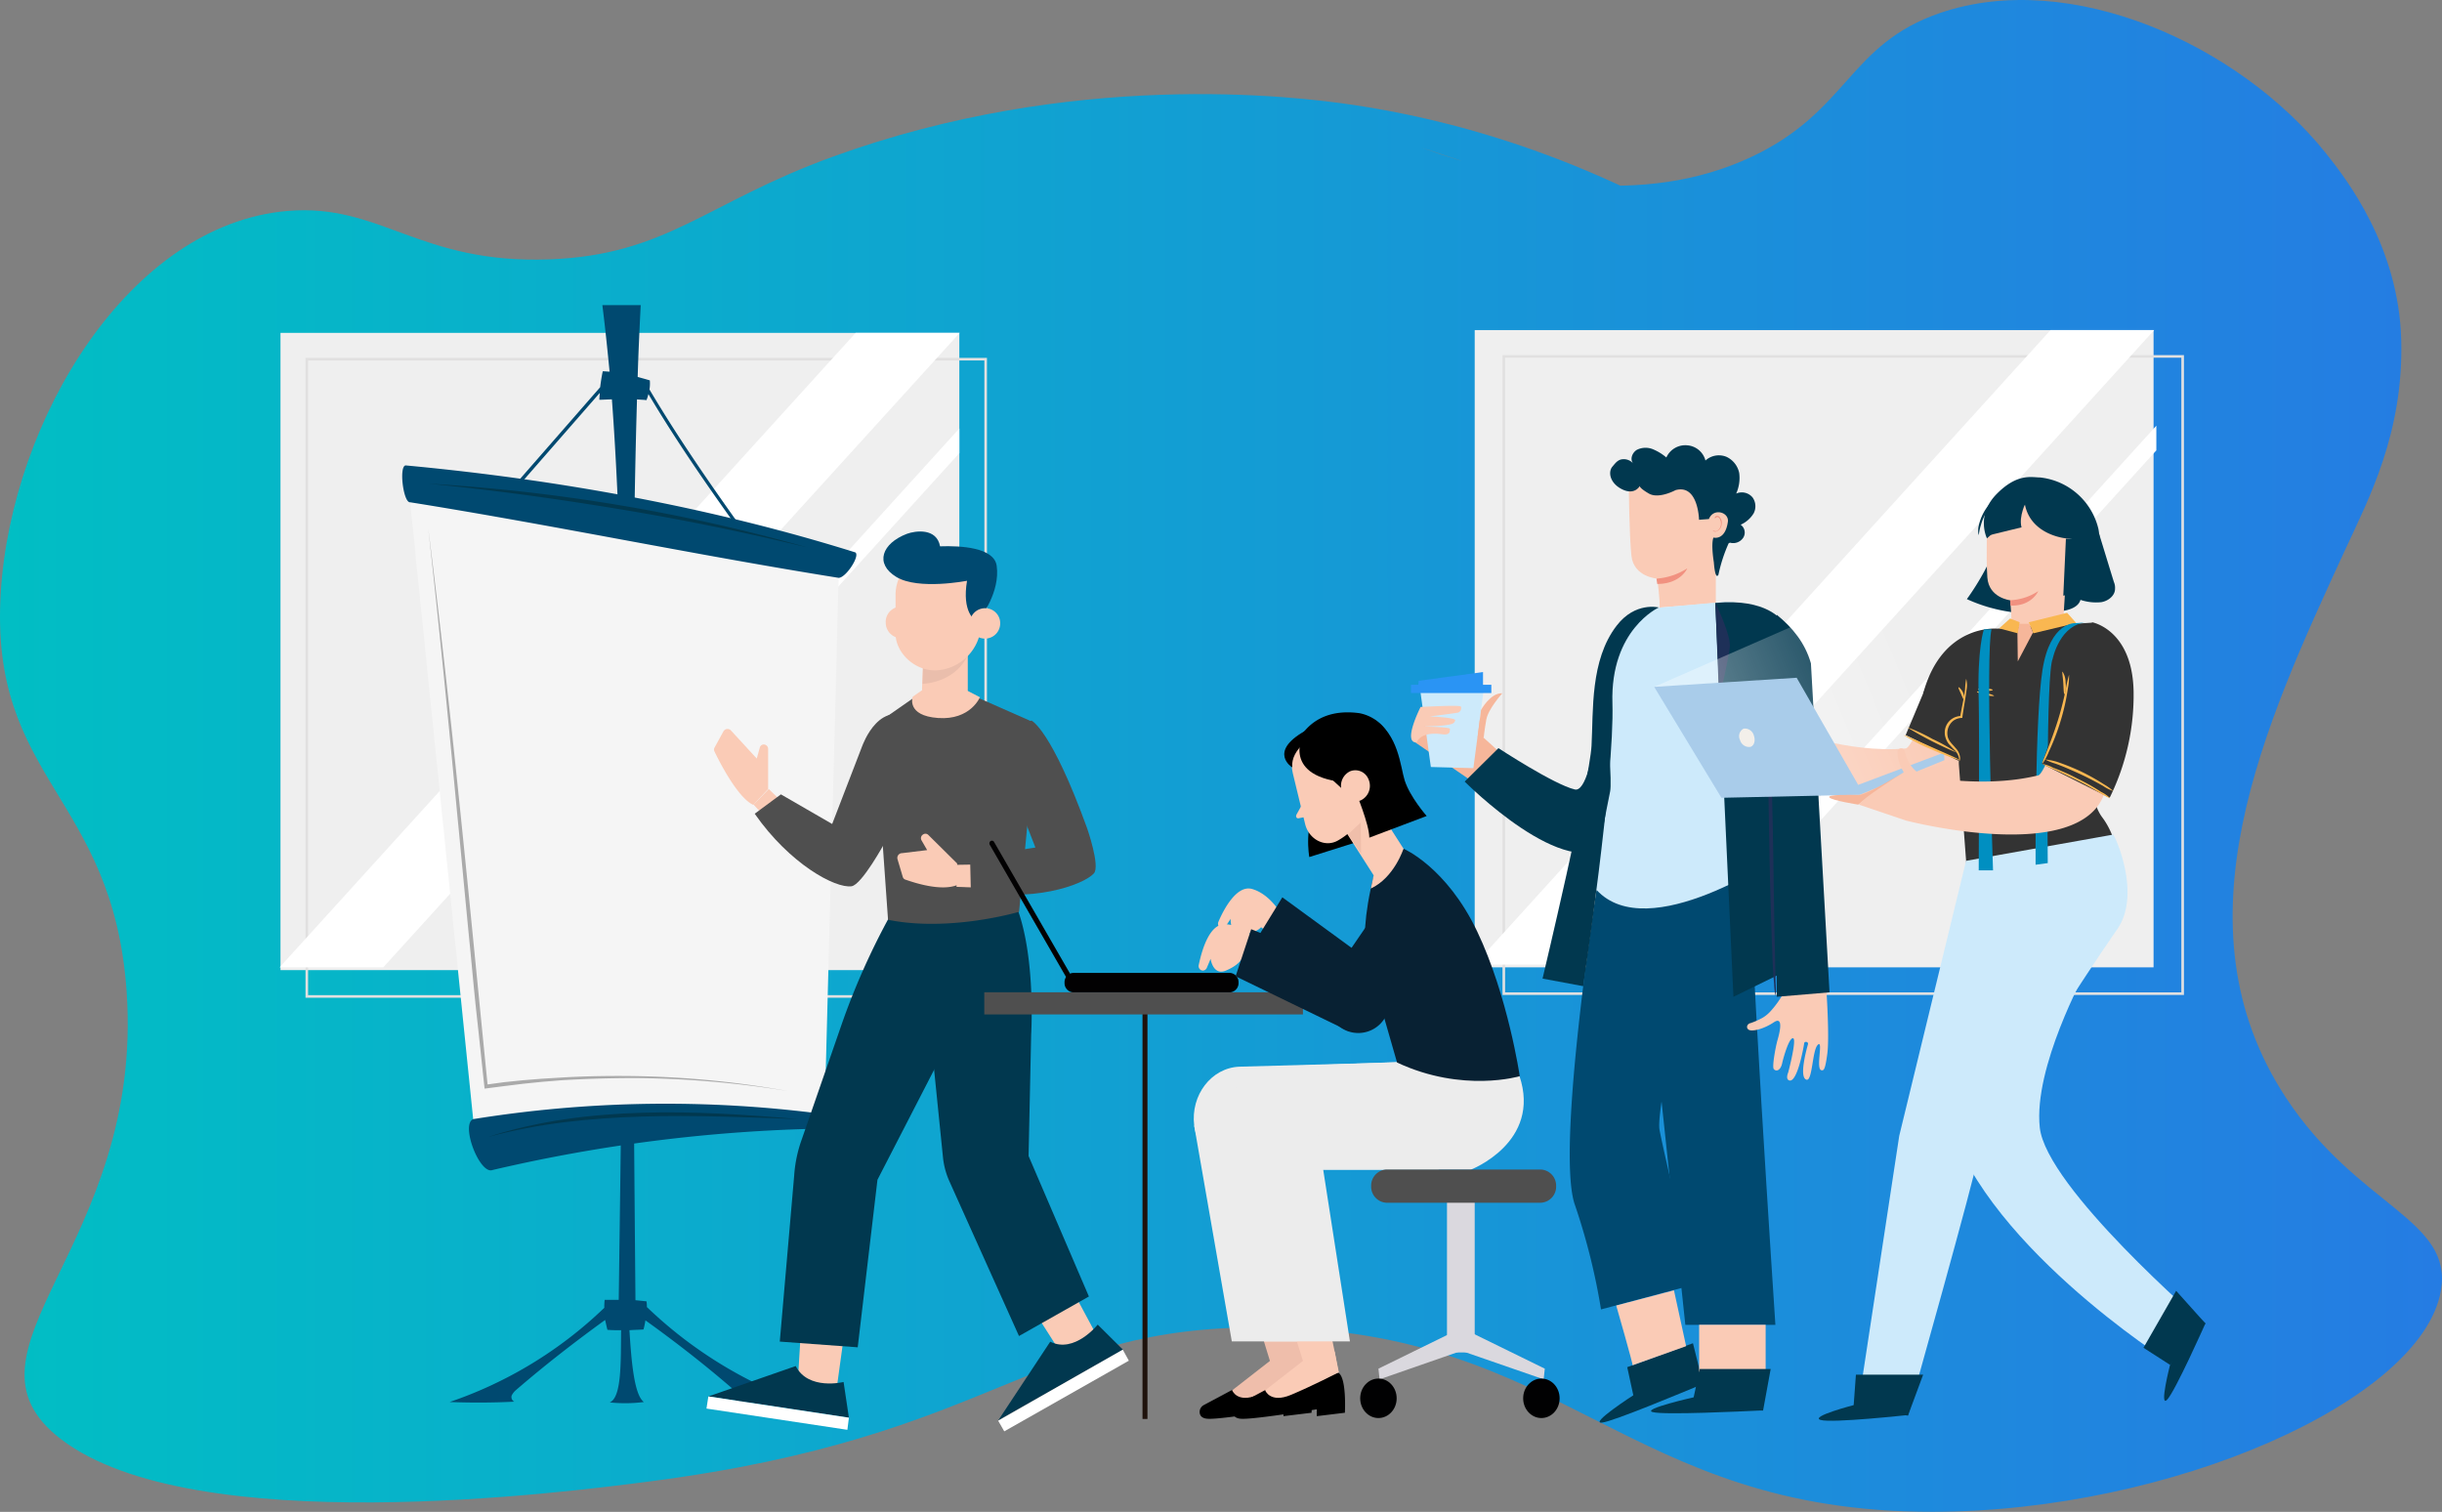 <svg xmlns="http://www.w3.org/2000/svg" xmlns:xlink="http://www.w3.org/1999/xlink" viewBox="0 0 940 582"><rect x="0" y="0" width="940" height="582" fill="#808080" stroke="none"/><defs><style>.cls-1{fill:url(#linear-gradient);}.cls-2{fill:#efefef;}.cls-10,.cls-13,.cls-15,.cls-16,.cls-25,.cls-3,.cls-36{fill:none;}.cls-3{stroke:#e1e0e0;}.cls-12,.cls-13,.cls-16,.cls-3,.cls-36{stroke-miterlimit:10;}.cls-4{fill:#fff;}.cls-5{fill:#004970;}.cls-6{fill:#f5f5f5;}.cls-7{fill:#aaa;}.cls-8{fill:#01384f;}.cls-9{fill:#facbb6;}.cls-10{stroke:#b66050;}.cls-10,.cls-15,.cls-25{stroke-linecap:round;stroke-linejoin:round;}.cls-10,.cls-12,.cls-13{stroke-width:0.7px;}.cls-11,.cls-12{fill:#4f4f4f;}.cls-12,.cls-13{stroke:#2a94f4;}.cls-14{fill:#eabeac;}.cls-15,.cls-25{stroke:#000;}.cls-15{stroke-width:0.46px;}.cls-16{stroke:#1f120c;stroke-width:1.91px;}.cls-17{fill:#020102;}.cls-18{fill:#ececec;}.cls-19{fill:#efbeab;}.cls-20{fill:#dad8de;}.cls-21{fill:#010102;}.cls-22{fill:#eca646;}.cls-23{fill:#082133;}.cls-24{fill:#efbeaa;}.cls-25{stroke-width:0.48px;}.cls-26{fill:#f6b69a;}.cls-27{fill:#cdeafb;}.cls-28{fill:#2a94f4;}.cls-29{fill:#f19180;}.cls-30{fill:#1e3058;}.cls-31{fill:#333;}.cls-32{opacity:0.34;isolation:isolate;fill:url(#linear-gradient-2);}.cls-33{fill:#a9ccea;}.cls-34{fill:#fcd286;}.cls-35{fill:#f9b751;}.cls-36{stroke:#ffebd4;stroke-width:0.1px;}.cls-37{fill:#f3efea;}.cls-38{fill:#008fc1;}</style><linearGradient id="linear-gradient" x1="30" y1="465" x2="970" y2="465" gradientUnits="userSpaceOnUse"><stop offset="0" stop-color="#01bec4"/><stop offset="1" stop-color="#257ce3"/></linearGradient><linearGradient id="linear-gradient-2" x1="1108.19" y1="181.47" x2="1039.36" y2="158.42" gradientTransform="matrix(-1, 0.07, 0.07, 1, 1768.15, 31.93)" gradientUnits="userSpaceOnUse"><stop offset="0" stop-color="#fff"/><stop offset="0.23" stop-color="#fff" stop-opacity="0.77"/><stop offset="1" stop-color="#fff" stop-opacity="0"/></linearGradient></defs><title>group-presentation-4</title><g id="Layer_2" data-name="Layer 2"><path class="cls-1" d="M577,230.77c36.61,13.23,85.22,23.52,127.51,3.47,37.16-17.62,37.06-43.3,72.49-55.32,49.83-16.92,114.64,11.94,148.38,54.15,8,10,27.93,35.89,28.92,71.63,1,36-12.62,61.53-21.55,80.89-31.38,68-66.58,144.29-22.87,210.9,27.53,42,64.59,46.85,59.68,74.48-7.51,42.2-103.58,84.93-195.68,85-118.4.13-141-70.28-257.29-71-90.44-.55-101.81,41.88-236.74,59.34-32.31,4.18-175.32,22.69-226.3-16.24-44.76-34.18,32-74,25.19-172.39C73.46,479.84,25.79,474.39,30.3,402,34.46,335.16,80,260.3,140.73,255.2c35.86-3,50.52,20.5,100.75,18.64,45.15-1.68,60.12-21.67,108.68-39.37,92.33-33.65,177.55-23.61,201.3-20,32.63,4.92,88.71,17.85,150.54,57.63" transform="translate(-30 -174)"/></g><g id="Layer_1" data-name="Layer 1"><rect class="cls-2" x="107.97" y="128.14" width="261.31" height="245.31"/><rect class="cls-3" x="118.1" y="138.27" width="261.31" height="245.31"/><polygon class="cls-4" points="147.53 372.38 107.63 372.38 329.37 128.14 369.42 128.14 147.53 372.38"/><polygon class="cls-4" points="369.28 164.94 369.28 174.44 188.69 373.45 180.07 373.45 369.28 164.94"/><rect class="cls-2" x="567.66" y="127.07" width="261.31" height="245.31"/><rect class="cls-3" x="578.86" y="137.2" width="261.31" height="245.31"/><polygon class="cls-4" points="607.6 371.31 567.72 371.31 789.32 127.07 829.2 127.07 607.6 371.31"/><polygon class="cls-4" points="830.04 163.87 830.04 173.38 649.46 372.38 640.83 372.38 830.04 163.87"/><path class="cls-5" d="M279,677.15a10.14,10.14,0,0,0-.15-2.2l-4.24-.43c-1.17-132.07-2-260.19.59-346.78,1.17.15,2.48.15,3.65.29a14.47,14.47,0,0,0,.74-2.34c10.67,18,22.67,35.25,34.07,51.19l1-.73c-11.56-16.23-23.84-33.93-34.66-52.21a14.23,14.23,0,0,0,.14-3.51c-1.46-.44-3.07-.88-4.68-1.32.29-9.8.73-19,1.17-27.64H261.87c1,7.9,1.9,16.53,2.78,25.59-.88,0-1.76-.14-2.63-.14-.44,2.05-.74,4.09-1,6.14h0l-32.32,37,1,.88,31.16-35.68c0,.87-.15,1.75-.15,2.63,1.61,0,3.22-.15,4.83-.15,6.43,85.85,4.38,214.56,2.63,346.63h-5.41a22.55,22.55,0,0,0-.15,3.07,160.15,160.15,0,0,1-59.53,36.27c8.19.3,16.68.3,24.87-.14a2,2,0,0,1-1-2.34,6.59,6.59,0,0,1,1.76-2.2c11-9.5,22.52-18.43,34.22-26.91.3,1.32.59,2.63.88,3.8,1.76.15,3.51.15,5.27.15-.15,12,.29,25.89-4.39,27.79a56.79,56.79,0,0,0,13.16-.15c-3.8-2.78-4.83-16.09-5.56-27.64,1.76-.15,3.51-.15,5.41-.29a30.42,30.42,0,0,0,.74-3.51c11.84,8.48,23.25,17.4,34.22,26.91a5.1,5.1,0,0,1,1.76,2.19,2,2,0,0,1-1,2.34c8.19.44,16.67.44,24.87.15A166.46,166.46,0,0,1,279,677.15Z" transform="translate(-30 -174)"/><path class="cls-6" d="M187.88,367.29,212.16,605l135.25-1.9,5.41-206.75A1184.9,1184.9,0,0,0,187.88,367.29Z" transform="translate(-30 -174)"/><path class="cls-5" d="M359.25,386.65c1.9,1.31-3.65,9.79-6.43,9.79-55-8.77-110-20.32-164.94-29.09-2.63.29-4.38-13.89-1.75-14.19C245.79,358.72,304.57,369.54,359.25,386.65ZM219.61,624.4a607,607,0,0,1,126.63-15.94c1.9,0,2.78-5.11,1.17-5.55a465.85,465.85,0,0,0-135.25,1.9C207.19,606.85,214.64,626.3,219.61,624.4Z" transform="translate(-30 -174)"/><path class="cls-7" d="M333.23,594a380.18,380.18,0,0,0-58.64-5c-9.65,0-19.3.29-28.8.87l-7.17.59-7.16.73-7.17.88-7.75,1c-1-9.07-1.9-18.13-2.92-27.2s-1.76-17.69-2.63-26.61c-1.76-17.69-3.37-35.38-5.12-53.22-3.36-35.53-6.87-71.5-11-108.5,4.68,37,8.63,73,12.29,108.5s7,70.33,10.52,105.42l6.44-.88,7.16-.73,7.17-.58,7.16-.44c9.65-.59,19.3-.73,28.95-.59A362.75,362.75,0,0,1,333.23,594Z" transform="translate(-30 -174)"/><path class="cls-8" d="M340.83,384.75c-24.71-6-48.54-10.82-72.52-14.77s-48-7.31-73.41-9.8a693,693,0,0,1,73.84,8.34A678.24,678.24,0,0,1,340.83,384.75Z" transform="translate(-30 -174)"/><path class="cls-8" d="M337.47,604.81c-20.77-.73-40.51-1.61-60.25-1s-39.47,2.49-59.51,7.9c19.89-6.43,39.92-8.77,59.66-9.36S317,603.05,337.47,604.81Z" transform="translate(-30 -174)"/><polygon class="cls-9" points="307.03 532.87 309.51 492.37 327.06 498.21 321.36 539.6 306.3 534.33 307.03 532.87"/><path class="cls-8" d="M354.72,706s-13.6,3.36-18.42-6.14l-33.63,11.7,54.1,8.19Z" transform="translate(-30 -174)"/><polygon class="cls-4" points="271.94 542.23 326.18 550.41 326.77 545.74 272.67 537.55 271.94 542.23"/><path class="cls-8" d="M377.53,516.78l-.88,2.63a274.13,274.13,0,0,0-22.95,49.72l-15.06,43.43a51.14,51.14,0,0,0-2.93,13.89l-5.55,64,30,2.2,7.6-64.49,35.39-68.72-1.9-40.21Z" transform="translate(-30 -174)"/><polygon class="cls-9" points="408.94 521.76 387.3 487.83 404.7 481.55 424.3 518.1 409.24 523.36 408.94 521.76"/><path class="cls-8" d="M452.54,683.91s-8.92,11.26-18.28,6.58l-20,30.27,48-27.2Z" transform="translate(-30 -174)"/><polygon class="cls-4" points="386.57 551 434.53 523.8 432.19 519.56 384.23 546.91 386.57 551"/><path class="cls-8" d="M386.45,555,393,619.72a29.88,29.88,0,0,0,2.34,8.77l26.9,59.81,26.91-15.21L425.93,619l1-46.79s2.64-42.7-11.11-58.93L390,517.51Z" transform="translate(-30 -174)"/><polygon class="cls-9" points="295.92 303.74 308.64 316.02 303.52 324.36 290.07 309.74 295.92 303.74"/><path class="cls-9" d="M325.68,477.74v-15.5a1.71,1.71,0,0,0-1.31-1.61h0a1.58,1.58,0,0,0-1.9,1.15v0L321.3,466l-9.95-10.82a1.8,1.8,0,0,0-2.54-.07,1.58,1.58,0,0,0-.38.51l-3.36,6.14a1.55,1.55,0,0,0,0,1.61c1.75,3.66,8.92,17.84,14.91,20.47Z" transform="translate(-30 -174)"/><path class="cls-10" d="M314.07,474.23" transform="translate(-30 -174)"/><path class="cls-10" d="M318.31,466" transform="translate(-30 -174)"/><path class="cls-11" d="M383.23,452.15s3.37,7.61-12.72,46.36c0,0-8.77,16.08-12.72,16.66-6.29.88-23.83-8.62-37.28-27.92l10.08-7.46,19.74,11.4,11.56-30C362,461.07,368.76,441.19,383.23,452.15Z" transform="translate(-30 -174)"/><path class="cls-12" d="M354.72,500" transform="translate(-30 -174)"/><path class="cls-12" d="M350.48,491.05" transform="translate(-30 -174)"/><path class="cls-11" d="M399.61,439.58l26.47,11.69a4.84,4.84,0,0,1,2.77,4.83L422.27,525s-26.61,7.9-50.44,3.07l-5-70.92a6.23,6.23,0,0,1,2-5.55l17-11.85Z" transform="translate(-30 -174)"/><path class="cls-13" d="M370.37,498.51" transform="translate(-30 -174)"/><path class="cls-13" d="M371.68,457.56" transform="translate(-30 -174)"/><polygon class="cls-9" points="368.06 332.92 385.76 332.63 388.1 342.13 368.21 341.4 368.06 332.92"/><path class="cls-9" d="M398.44,506.4l-11.11-11a1.57,1.57,0,0,0-2.05-.14h0a1.65,1.65,0,0,0-.58,2.19l2.19,3.8-9.65,1.17a1.82,1.82,0,0,0-1.83,1.8,1.64,1.64,0,0,0,.07.54l2,6.73a1.58,1.58,0,0,0,1.17,1.17c3.8,1.31,13.75,4.53,19.89,2Z" transform="translate(-30 -174)"/><path class="cls-11" d="M427.1,451.42s7.6,3.37,21.35,41.38c0,0,5.12,14.62,2.63,17.4-4.09,4.54-24.56,11.7-47.38,6.29l-.29-12.43,25.15-3.8L417.3,471.31C417.3,471.45,409.11,452.74,427.1,451.42Z" transform="translate(-30 -174)"/><path class="cls-12" d="M428.56,500.26" transform="translate(-30 -174)"/><path class="cls-12" d="M421.4,519.12" transform="translate(-30 -174)"/><path class="cls-9" d="M382.65,413.41a5.85,5.85,0,0,1-5.39,6.27h-.17a6,6,0,0,1-6.14-5.85,5.85,5.85,0,0,1,5.39-6.27h.17A6,6,0,0,1,382.65,413.41Z" transform="translate(-30 -174)"/><path class="cls-9" d="M385.37,427.73l-.44,11c-.15,5.12,2.78,7.9,7.6,7.9h0c4.1.14,10.09-2.78,10-7.17V421.16Z" transform="translate(-30 -174)"/><path class="cls-14" d="M385.13,437.24s14.33-.29,18.28-13.45c1.32-4.1-18,2.34-18,2.34Z" transform="translate(-30 -174)"/><path class="cls-9" d="M389.73,432.09h0c-8.22-.15-15-7.2-15-14.11V403.29A16,16,0,0,1,389.88,387h0c8.67-.44,17.49,6.47,17.93,15.43l-.15,11.47A18.25,18.25,0,0,1,389.73,432.09Z" transform="translate(-30 -174)"/><path class="cls-15" d="M389.23,420.42" transform="translate(-30 -174)"/><path class="cls-15" d="M382.21,419.84" transform="translate(-30 -174)"/><path class="cls-5" d="M379.14,379.48c3.22-1.17,11.4-2.34,12.72,4.83,8-.29,20.76.44,21.79,7.45,1.46,10.24-6.29,20-6.29,20l-2.05.87s-5.11-2.92-3.07-15.06c0,0-18.71,3.66-27.19-1.46S369.49,383.14,379.14,379.48Z" transform="translate(-30 -174)"/><path class="cls-9" d="M415,413.84a5.85,5.85,0,1,1-6-5.7,5.76,5.76,0,0,1,6,5.52Z" transform="translate(-30 -174)"/><path class="cls-9" d="M385.72,439.14l-4.39,3.07s-2.63,7.31,9.8,8.19,16.08-8,16.08-8l-8.77-4.54Z" transform="translate(-30 -174)"/><line class="cls-16" x1="440.74" y1="386.25" x2="440.74" y2="546.23"/><rect class="cls-11" x="378.88" y="381.98" width="122.66" height="8.53"/><path class="cls-17" d="M443,556h60.53a3.55,3.55,0,0,0,3.22-3.73h0a3.55,3.55,0,0,0-3.22-3.74H443a3.55,3.55,0,0,0-3.22,3.74h0A3.55,3.55,0,0,0,443,556Z" transform="translate(-30 -174)"/><path class="cls-17" d="M442.6,552.9a.56.56,0,0,0,.44-.15,1.1,1.1,0,0,0,.29-1.46l-30.71-53.22a.94.94,0,0,0-1.31-.3h0a1.1,1.1,0,0,0-.29,1.47l30.7,53.22A.88.88,0,0,0,442.6,552.9Z" transform="translate(-30 -174)"/><path class="cls-18" d="M570.83,582.86l-63.75,1.76c-10.82.43-18.86,11-17.4,22.66h0c1.32,9.65,9.07,17,18,17h75.89s27.34-10.53,18.71-36.12Z" transform="translate(-30 -174)"/><path d="M504,709.21l-10.67,5.7a3,3,0,0,0-1.46,3.36c.29,1,1.17,1.9,3.51,1.9,5.26.15,28.66-3.65,28.66-3.65v2.63l10.82-1.31s.73-13.46-2.49-15.36Z" transform="translate(-30 -174)"/><path class="cls-19" d="M521.56,695.76,504.3,709.21s1.9,5.12,9.95,1.75,18.27-8.62,18.27-8.62l-1.46-8.05Z" transform="translate(-30 -174)"/><polygon class="cls-19" points="502.82 528.34 492.44 477.74 475.18 479.5 489.66 526.58 502.82 528.34"/><polygon class="cls-18" points="459.68 433.32 474.16 516.37 507.06 516.37 494.34 434.63 459.68 433.32"/><path class="cls-18" d="M567.76,582.86l-48.1,1.76c-10.82.43-18.87,11-17.4,22.66h0c1.31,9.65,9.06,17,18,17h75.89s27.34-10.53,18.72-36.12Z" transform="translate(-30 -174)"/><path d="M516.83,709.21l-10.67,5.7a3,3,0,0,0-1.46,3.36c.29,1,1.17,1.9,3.51,1.9,5.26.15,28.66-3.65,28.66-3.65v2.63l10.82-1.31s.73-13.46-2.49-15.36Z" transform="translate(-30 -174)"/><path class="cls-9" d="M534.28,695.76,517,709.21s1.9,5.12,9.94,1.75,18.28-8.62,18.28-8.62l-1.47-8.05Z" transform="translate(-30 -174)"/><polygon class="cls-9" points="515.39 528.34 505.01 477.74 487.76 479.5 502.38 526.58 515.39 528.34"/><polygon class="cls-18" points="472.4 433.32 486.73 516.37 519.63 516.37 506.91 434.63 472.4 433.32"/><rect class="cls-20" x="556.99" y="458.77" width="10.67" height="61.86"/><polygon class="cls-20" points="565.11 512.4 594.64 526.87 594.2 530.97 563.35 520.29 565.11 512.4"/><polygon class="cls-20" points="560.13 512.4 530.6 526.87 531.04 530.97 561.74 520.29 560.13 512.4"/><ellipse class="cls-21" cx="593.33" cy="538.28" rx="7.02" ry="7.6"/><ellipse class="cls-21" cx="530.6" cy="538.28" rx="7.02" ry="7.6"/><path class="cls-11" d="M563.83,637H623a6.19,6.19,0,0,0,6-6.39h0a6.19,6.19,0,0,0-6-6.4h-59.2a6.19,6.19,0,0,0-6,6.39h0a6.19,6.19,0,0,0,6,6.4Z" transform="translate(-30 -174)"/><path class="cls-22" d="M571.27,508.74l-25.29,37a14.52,14.52,0,0,0,1.31,18h0a11.93,11.93,0,0,0,16.86.66,12.26,12.26,0,0,0,2-2.42l22.66-33.19Z" transform="translate(-30 -174)"/><path class="cls-9" d="M524.19,527.6s-4.53-9.21-12.28-11.4c-6-1.61-11,8.19-12.87,12.57a1.94,1.94,0,0,0,.9,2.58l.12,0h0a1.71,1.71,0,0,0,1.61-.58l2.05-3.07s-.44,6.58,4.82,6,6.88-2.77,6.88-2.77l5.85,4.38Z" transform="translate(-30 -174)"/><polygon class="cls-23" points="530.45 372.32 493.61 345.42 483.81 361.35 521.83 393.08 530.45 372.32"/><path class="cls-23" d="M570.25,500.7s16.52,7,28.37,31.87S615,588.28,615,588.28s-21.93,6.58-47.23-5.26l-8.92-31s-7.89-9.94,0-41.09Z" transform="translate(-30 -174)"/><path class="cls-9" d="M515.56,537.55s-6.28-7.75-14.18-7.75c-6.14,0-8.92,10.82-9.94,15.64a1.74,1.74,0,0,0,1.22,2.14l.39.06h0a1.78,1.78,0,0,0,1.46-1L496,543.1s.88,6.58,5.85,4.54S508,543.1,508,543.1l6.58,2.63Z" transform="translate(-30 -174)"/><polygon class="cls-23" points="523.29 374.66 481.62 357.7 475.62 375.83 519.34 397.03 523.29 374.66"/><path class="cls-23" d="M568.06,512.83l-25.3,37a14.51,14.51,0,0,0,1.32,18h0a11.93,11.93,0,0,0,18.86-1.75l22.66-33.19Z" transform="translate(-30 -174)"/><path d="M548.75,483.74l-11.11.44c-6,6.72-3.65,19.74-3.65,19.74l18.13-5.71Z" transform="translate(-30 -174)"/><polygon class="cls-9" points="517.44 319.24 528.84 337.08 540.25 326.7 523.58 300.67 517.44 319.24"/><polygon class="cls-24" points="523.93 328.75 523.78 316.61 518.96 321.14 523.93 328.75"/><path class="cls-9" d="M532.82,457s-7.61,3.95-5.12,14.91c0,0,1.9,7.9,4.68,19.3,1.46,6,7.75,9.22,12.72,6.29a27.21,27.21,0,0,0,8.92-8.19l3.36-6.14c7.31-16.37-8-34.07-23.39-26.76A4.44,4.44,0,0,1,532.82,457Z" transform="translate(-30 -174)"/><path class="cls-9" d="M531.65,482.86,529,487.69c-.3.73.14,1.46.87,1.31l3.66-.73Z" transform="translate(-30 -174)"/><path class="cls-25" d="M535.89,489.29" transform="translate(-30 -174)"/><path class="cls-25" d="M533.11,491.34" transform="translate(-30 -174)"/><path d="M548.61,473.06s-2.34-27.63-20.33-10.52c0,0,4.24-16.82,25-14a16.32,16.32,0,0,1,11.55,8.77c3.07,6.87,1,14.18-1.9,27.49l-9.36-6.58A33.9,33.9,0,0,0,548.61,473.06Z" transform="translate(-30 -174)"/><path d="M553.29,463.27,552,475.4c-29.24-.73-20.62-18.13-20.62-18.13S551.09,443.53,553.29,463.27Z" transform="translate(-30 -174)"/><polygon points="511.15 298.62 516.56 303.6 519.34 294.97 511.15 298.62"/><path d="M535.6,457.56s-8.78,4.54-8.19,11.85c0,0-9.36-5.85,4.68-13.89C540.42,450.84,535.6,457.56,535.6,457.56Z" transform="translate(-30 -174)"/><path d="M551.83,478.77s5.26,12.57,5.26,17.69l22.08-8.34s-6.44-7.31-8.48-13.74c-1.61-5.12-2.34-17.84-12-23.54l.44,16.81Z" transform="translate(-30 -174)"/><path class="cls-9" d="M556.94,474.38a6.19,6.19,0,0,1-3.21,7.75,5.54,5.54,0,0,1-7.1-3.32,1.46,1.46,0,0,1-.07-.19,6.19,6.19,0,0,1,3.22-7.75,5.44,5.44,0,0,1,7,3.12C556.86,474.12,556.9,474.25,556.94,474.38Z" transform="translate(-30 -174)"/><path class="cls-25" d="M552.26,473.65" transform="translate(-30 -174)"/><path class="cls-25" d="M549.92,478.47" transform="translate(-30 -174)"/><path class="cls-9" d="M570.25,500.7s-3.51,11.11-12.58,15.35l2.64-12.43Z" transform="translate(-30 -174)"/><path class="cls-26" d="M590.57,445.28l9.65,5.56-.73,5.7,7.61,6.87L597,475,573.61,459s6.29-19.89,7.75-19.45C582.82,440.31,590.57,445.28,590.57,445.28Z" transform="translate(-30 -174)"/><polygon class="cls-27" points="546.68 265.72 550.78 295.26 567.15 295.7 571.1 265.72 546.68 265.72"/><polyline class="cls-28" points="543.13 266.79 574.06 266.79 574.06 263.59 570.86 263.59 570.86 258.71 546.1 262.07 545.95 263.59 543.13 263.59 543.13 266.79"/><path class="cls-9" d="M575.37,459.76c-5.71.44,1.46-13.6,1.46-13.6s15.35-.88,15.5-.15a1.8,1.8,0,0,1-1.07,2.31l-.1,0c-1.17.29-10.82,1.46-10.82,1.46s9.94.44,9.8,1.47c-.3,1.46-1.47,1.6-4.39,2-2.49.3-8,.44-8,.44s10.52.15,10.38.88.44,2.63-3.22,2.05C576.54,455.52,575.37,459.76,575.37,459.76Z" transform="translate(-30 -174)"/><path class="cls-26" d="M600.08,447.33s3.65-6.73,8.19-6.44c0,0-5.41,6-6.14,10.09s-1,6.88-1,6.88h-2.34Z" transform="translate(-30 -174)"/><path class="cls-5" d="M644.53,516.64s-15.65,99.86-8.34,121.07a246.82,246.82,0,0,1,10.09,40.35l36.27-9.65s-12-50-13.75-59.51,16.82-87.58,16.82-87.58Z" transform="translate(-30 -174)"/><path class="cls-5" d="M661.64,523.42,678.74,684H713.4s-11.26-169.91-9.21-171.37S661.64,523.42,661.64,523.42Z" transform="translate(-30 -174)"/><path class="cls-8" d="M647.89,426s-3.65,53.81-11.7,51.91S606.8,462,606.8,462l-13,12.87s39.63,39.92,55.86,23.54C666.17,482.13,647.89,426,647.89,426Z" transform="translate(-30 -174)"/><path class="cls-8" d="M658.71,711.11l-2.34-10.82,25.3-9.21,4,16.08-1.47.15c-5.7,2.34-33.19,13.89-37.57,14.33C641.75,722.08,658.71,711.11,658.71,711.11Z" transform="translate(-30 -174)"/><path class="cls-9" d="M718.81,553.55,716,557.21a36.31,36.31,0,0,1-4.53,6.14,13.15,13.15,0,0,1-3.07,2.49,28.89,28.89,0,0,1-4.54,2c-1.46.3-1.9,2-.58,2.64s5.56-.3,9.5-2.93,2.2,4.24,1.47,6.73-2.2,10.38-1.47,11.26c1,1.17,2.64.44,3.22-2.2s2.78-10.09,4.24-9.65-1.9,13.16-1.9,13.16-1.17,2.63.44,3.07c3.07.88,5.55-13,5.7-14.33.15-.87,1.76-.58,1.46.44s-3.65,12.72-.58,13.6c2.34.73,2.19-11.4,4.39-13.45s-.88,9.21,1.31,9.8c.88.14,1.46.29,2.34-6.44s-.44-25.73-.44-25.73l-14.81.14" transform="translate(-30 -174)"/><path class="cls-9" d="M668.81,407.85c.29-2.19-.88-11.11-.88-11.11s-9.06-.59-9.94-8.78-1-26.9-1-26.9l16.23-7.75,18.57,12,4.24,8.92-5.56,21.2v10.67Z" transform="translate(-30 -174)"/><path class="cls-29" d="M667.63,396.74a25.2,25.2,0,0,0,11.85-3.95s-2.49,6-11.56,6Z" transform="translate(-30 -174)"/><path class="cls-8" d="M695.41,383.14a58.89,58.89,0,0,0-3.94,12.13c-1.32,2.2-1.76-4.82-1.76-4.82s-1.17-6.87-.15-9.51c0,0,4.54,1.32,5.56-6.14.44-3.65-5.56-5.41-7.31-1l-3.8.29s-.29-13.89-9.07-11.4c0,0-6.43,3.51-10.23,1.31s-3.51-2.92-3.51-2.92-1.9,3.65-6.73,1.31-5.55-6.72-3.8-8.77c1-1.17,1.9-2.48,3.51-2.78a4.81,4.81,0,0,1,4.39,1.47c-1.17-1.61-.3-4,1.46-5.12a7.48,7.48,0,0,1,6.14-.29,19.44,19.44,0,0,1,5.26,3.21,8,8,0,0,1,8.05-4.68,7.84,7.84,0,0,1,7,5.85,7.69,7.69,0,0,1,8-1.46,8.78,8.78,0,0,1,5,6.29,14.74,14.74,0,0,1-1.17,7.89,5.39,5.39,0,0,1,6.29,1.47,5.86,5.86,0,0,1,.43,6.14,11.12,11.12,0,0,1-5,4.38,3.71,3.71,0,0,1,1,5,4.65,4.65,0,0,1-5.12,1.91" transform="translate(-30 -174)"/><path class="cls-29" d="M689.39,378.17a.44.44,0,0,0,.29.14c.14.15.58.15,1,.15a3.06,3.06,0,0,0,1.76-2.63,3.79,3.79,0,0,0-.3-1.76,1.56,1.56,0,0,0-.87-1,.82.82,0,0,0-.88.29.48.48,0,0,0-.15.29.63.63,0,0,1-.14-.44c0-.14.14-.29.29-.43a1,1,0,0,1,.73-.15c.58,0,1,.58,1.32,1.17a3,3,0,0,1,.29,1.9,3.21,3.21,0,0,1-2.2,2.93,1.26,1.26,0,0,1-1.16-.3Z" transform="translate(-30 -174)"/><path class="cls-27" d="M726.56,429.2S720.42,403.32,690.3,406l-27.49,2.48s-18.87,7.17-16.23,27.64,3.94,39,3.21,42.55-7.31,35.68-5.26,37.87c19.88,21.79,70.48-13,70.48-13Z" transform="translate(-30 -174)"/><path class="cls-8" d="M690.25,406.09l7,151.63,20.91-10.23L716,413C715.84,413,710.29,404.19,690.25,406.09Z" transform="translate(-30 -174)"/><path class="cls-8" d="M734.24,556l-7.16-126.63c-2.2-7.75-7-13.74-13.16-18.71V557.72Z" transform="translate(-30 -174)"/><path class="cls-8" d="M668.51,407.85s-18.72,8.48-17.84,36.85-11.26,108.93-11.26,108.93l-15.64-2.92s18.13-76.18,18.86-89.64-.59-32.9,9.65-46.2C659.44,405.51,668.51,407.85,668.51,407.85Z" transform="translate(-30 -174)"/><path class="cls-30" d="M690.3,406.09s6.14,12.43,5.55,17.11-2.78,14.19-2.78,14.19,4.54,2.48,4.24,4.67-4.67,24.13-4.67,24.13Z" transform="translate(-30 -174)"/><path class="cls-30" d="M710,437a24.45,24.45,0,0,1,.58,4.68c.29,3.07.59,7.45.73,12.86.44,11,.88,26,1.17,42.7s.44,31.73.73,42.7c.15,5.41.15,9.79.29,12.86a36.54,36.54,0,0,1,0,4.68,24.45,24.45,0,0,1-.58-4.68c-.29-3.07-.59-7.45-.73-12.86-.44-11-.88-26-1.17-42.7s-.44-31.73-.73-42.7c-.15-5.41-.15-9.79-.29-12.86A19.28,19.28,0,0,1,710,437Z" transform="translate(-30 -174)"/><path class="cls-9" d="M658.42,699.56c.29-.15-6.29-23-6.29-23l22.23-5.85,4.68,21.5Z" transform="translate(-30 -174)"/><rect class="cls-9" x="654.05" y="509.97" width="25.6" height="18.13"/><path class="cls-8" d="M681.94,711.9,684.29,701h27.3l-2.93,16h-1.47c-6.31.3-36.7,1.76-41,.59C661.69,716.45,681.94,711.9,681.94,711.9Z" transform="translate(-30 -174)"/><path class="cls-8" d="M838,379.48c1.9,6.14,3.8,12.43,5.7,18.57a5.52,5.52,0,0,1,.44,2.63c0,2.64-2.63,4.68-5.26,5.12a19,19,0,0,1-8.05-.88c-.73,2.64-3.94,3.81-6.72,4.24a61.77,61.77,0,0,1-37-4.53,100.88,100.88,0,0,0,12-22.08l29.25,1.32a12.17,12.17,0,0,0,5.12-.44,4.57,4.57,0,0,0,3.21-3.66" transform="translate(-30 -174)"/><path class="cls-29" d="M724.66,461.22,721.73,458a35.35,35.35,0,0,1-5-5.26,11.32,11.32,0,0,1-1.75-3.22,16.94,16.94,0,0,1-1-4.38,1.46,1.46,0,0,0-1.48-1.45,1.51,1.51,0,0,0-1,.42c-.73,1-1,4.68.73,8.77s-4.53.88-6.87-.29-9.65-4.24-10.68-3.95c-1.31.59-.88,2.2,1.46,3.22s9.22,4.83,8.49,6S692.2,453,692.2,453s-2.34-1.61-3.07-.29c-1.47,2.34,11.55,7.75,12.72,8.33.87.3.14,1.61-.73,1.17s-11.56-6.14-13.16-3.8c-1.17,1.9,10.67,4.53,12.13,6.87s-8.77-2.92-9.79-1.17c-.44.73-.59,1.17,5.7,3.51,6.58,2.34,25.15,5.71,25.15,5.71l3.07-12.43" transform="translate(-30 -174)"/><path class="cls-9" d="M777.44,432s-10.67,29.82-13.89,30.12c-22.37,2-46.79-7.46-46.79-7.46l-6.14,16.81s63.61,27.49,77.2,1c14.48-28.22,13.75-32.61,13.75-32.61Z" transform="translate(-30 -174)"/><path class="cls-27" d="M778.9,600.57c11.41,50.59,86.27,97.82,86.27,97.82l12.73-15.21s-60.25-52-62.73-75.16,17.4-59.36,17.4-59.36l-20.77-8.48Z" transform="translate(-30 -174)"/><path class="cls-9" d="M804.2,415.89c.44-2.05-.44-10.82-.44-10.82s-8.19-.88-8.77-8.77,0-26.18,0-26.18L810.05,363l16.52,12.14-2.48,39.62Z" transform="translate(-30 -174)"/><path class="cls-8" d="M825.26,381.24s-13.46-1.17-15.8-13l-14.62,13s-4.38-8.78,3.66-17,13.6-6.44,16.81-6.44a25.93,25.93,0,0,1,22.38,19.6c.29,1.17.58,4.09.73,5.55Z" transform="translate(-30 -174)"/><path class="cls-29" d="M803.76,405.07a21.5,21.5,0,0,0,10.82-3.51s-2.48,5.85-10.67,5.56Z" transform="translate(-30 -174)"/><path class="cls-31" d="M786.8,505.23a34,34,0,0,0,1,6.73l57.91,16.23s4.09-25.44-6.44-39.48c-4.82-6.44-3.8-15.65-1.75-23.4l6.87-26.61-9.06-25L798.79,416s-21.2-2.05-28.51,25l13.6,19.74.14,7.46Z" transform="translate(-30 -174)"/><path class="cls-27" d="M843.39,495.29c.58,0,11.11,22.81,1.61,36.41-.88,1.31-3.07,4.38-6,8.77-14,20.91-46.06,70-47.23,77.2C790.46,626.3,764.58,718,764.58,718l-19.31-2.92,15.8-103.82L786.8,505.38Z" transform="translate(-30 -174)"/><path class="cls-8" d="M809.9,367.2s-2.92,5.56-1.75,9.8L795,380.21C795,380.36,792.06,364.28,809.9,367.2Z" transform="translate(-30 -174)"/><path class="cls-8" d="M838.56,381.82s1.61,18.28-14.33,21.5l1-21.94Z" transform="translate(-30 -174)"/><polygon class="cls-32" points="773.47 286.49 725.95 225.37 636.75 264.41 672.72 297.75 713.37 304.18 773.47 286.49"/><polygon class="cls-33" points="748.47 292.63 715.86 305.94 662.63 307.11 636.75 264.41 691.59 260.9 715.27 302.13 748.32 289.7 748.47 292.63"/><path class="cls-34" d="M835.35,413.55" transform="translate(-30 -174)"/><polygon class="cls-31" points="742.62 261.34 733.55 282.98 754.02 292.92 755.92 273.91 742.62 261.34"/><polygon class="cls-35" points="799.21 239.84 795.7 235.9 780.93 239.55 782.68 243.79 799.21 239.84"/><polyline class="cls-26" points="782.56 243.49 776.71 254.6 776.56 243.49 777.15 240.13 781.1 240.13 782.56 243.49"/><polygon class="cls-35" points="776.69 243.79 777.42 239.55 773.76 238.09 769.52 241.89 776.69 243.79"/><path class="cls-36" d="M780.51,458.59" transform="translate(-30 -174)"/><path class="cls-35" d="M784.21,467.06a2.84,2.84,0,0,0,.29-1.46,6,6,0,0,0-1.76-3.66c-1-1.32-2.77-2.63-3.07-4.68A6.31,6.31,0,0,1,780,454a6.13,6.13,0,0,1,2-2.63,5.83,5.83,0,0,1,3.07-1h.3v-.29c.58-4.1,1.31-7.9,1.61-10.53a9.21,9.21,0,0,0-.15-4.24,37.6,37.6,0,0,0-.44,4.24c-.29,2.63-1.17,6.29-1.9,10.53l.44-.44A6.31,6.31,0,0,0,778.6,456a5.76,5.76,0,0,0,.2,1.6,7.7,7.7,0,0,0,1.46,2.93c.73.73,1.32,1.46,1.9,2a6.33,6.33,0,0,1,1.9,3.21C784.35,466.47,784.06,467.06,784.21,467.06Z" transform="translate(-30 -174)"/><path class="cls-35" d="M783.88,438.56c-.15.14.29,1.16.87,2.33s.88,2.34,1.17,2.34.3-1.31-.29-2.63S784,438.41,783.88,438.56Z" transform="translate(-30 -174)"/><path class="cls-35" d="M762.82,457a65,65,0,0,0,10.53,5.41,89.41,89.41,0,0,0,11,4.24c.14-.29-4.68-2.34-10.68-5S763,456.83,762.82,457Z" transform="translate(-30 -174)"/><path class="cls-35" d="M764,453.91a137.82,137.82,0,0,0,19.16,9.8,65.67,65.67,0,0,0-9.36-5.27A64.43,64.43,0,0,0,764,453.91Z" transform="translate(-30 -174)"/><path class="cls-35" d="M791.48,439.29c0,.29,1.17.43,2.78.58s2.78,0,2.78-.29-1.17-.44-2.78-.59S791.48,439,791.48,439.29Z" transform="translate(-30 -174)"/><path class="cls-35" d="M791,440.31c0,.29,1.32.73,3.22,1.17a9.32,9.32,0,0,0,3.36.44c0-.29-1.31-.73-3.22-1.17S791,440,791,440.31Z" transform="translate(-30 -174)"/><path class="cls-8" d="M743.52,714.91s-17,4.39-12.72,5.7,33.63-1.9,33.63-1.9l1-3.21Z" transform="translate(-30 -174)"/><polygon class="cls-8" points="734.43 544.96 740.28 529.17 714.4 529.17 713.52 541.16 734.43 544.96"/><path class="cls-8" d="M865.32,699.41s-4.24,16.52-1.17,13.45,14.77-29.39,14.77-29.39l-2.49-2.34Z" transform="translate(-30 -174)"/><polygon class="cls-8" points="848.92 509.47 837.66 496.9 825.09 518.83 835.32 525.41 848.92 509.47"/><path class="cls-8" d="M808.73,362.08a9.62,9.62,0,0,0-4.09.44,17.48,17.48,0,0,0-8.33,5,18.7,18.7,0,0,0-4.54,8.48,8.38,8.38,0,0,0-.14,3.95c.14,0,.14-1.46.87-3.8a19,19,0,0,1,12.43-13C807.13,362.37,808.73,362.23,808.73,362.08Z" transform="translate(-30 -174)"/><path class="cls-37" d="M699.8,458.88a3.6,3.6,0,0,0,4,2.63c1.46-.44,2-2.48,1.31-4.38a3.59,3.59,0,0,0-3.94-2.64A3.27,3.27,0,0,0,699.8,458.88Z" transform="translate(-30 -174)"/><path class="cls-38" d="M818.24,506.25s-.73-73.1,1.9-78.66c0,0,2.78-13.75,13.6-14l-4.83.29s-9.79-.73-12.72,18.14-2.63,74.86-2.63,74.86Z" transform="translate(-30 -174)"/><path class="cls-38" d="M797.18,509.05s-2.92-84-.58-92.79h-2.93s-2.63,7.16-2,27.33c.29,12.12,0,65.46,0,65.46Z" transform="translate(-30 -174)"/><path class="cls-26" d="M762.53,471.45s-14.19,8.78-17.26,8.63-12-.29-11.11.88,11.11,2.78,11.11,2.78Z" transform="translate(-30 -174)"/><path class="cls-9" d="M763.7,489.88s67.26,17.54,76.47-10.82c9.8-30,9.94-22.23,9.94-22.23l-21.05-19.74s-11.26,34.66-14.48,35.39c-17.69,4.38-37.72,1.61-44.74.29-.73-.58-1.76-1.46-2.78-2.34a10.8,10.8,0,0,1-2.19-2.92,14.78,14.78,0,0,1-1.61-4.1,1.46,1.46,0,0,0-2.63-.73c-.59,1-.15,4.83,2.19,8.63,0,0-15.94,9.94-17.25,12.43Z" transform="translate(-30 -174)"/><path class="cls-31" d="M835.35,413.55s15.35,2.78,15.93,26.32a89.32,89.32,0,0,1-9.21,41.24L816,468l19.31-54.4" transform="translate(-30 -174)"/><path class="cls-35" d="M816.19,468.09a31.86,31.86,0,0,0,3.95,1.9c2.48,1,5.7,2.63,9.36,4.39s6.87,3.65,9.06,5a27.27,27.27,0,0,0,3.8,2,12.34,12.34,0,0,0-3.5-2.49,77.82,77.82,0,0,0-9.07-5.12,79,79,0,0,0-9.5-4.24A12.27,12.27,0,0,0,816.19,468.09Z" transform="translate(-30 -174)"/><path class="cls-35" d="M817.21,466.34a19.38,19.38,0,0,0,3.95,1.61c2.49.87,5.85,2.33,9.36,3.94s6.73,3.37,9.07,4.68a14.09,14.09,0,0,0,3.8,1.9A19,19,0,0,0,840,476a87.2,87.2,0,0,0-8.91-5,90.65,90.65,0,0,0-9.51-3.81A29.65,29.65,0,0,0,817.21,466.34Z" transform="translate(-30 -174)"/><path class="cls-35" d="M824.67,441.19c.29,0,.73-1.9.44-4.39a7.65,7.65,0,0,0-1.17-4.24c-.29,0,.15,2.05.29,4.39S824.38,441.19,824.67,441.19Z" transform="translate(-30 -174)"/><path class="cls-35" d="M816.19,468a22.6,22.6,0,0,0,2.49-4.68,84.84,84.84,0,0,0,4.53-11.85A83.63,83.63,0,0,0,826,439a23.77,23.77,0,0,0,.44-5.26,49.3,49.3,0,0,0-1.17,5.12,117.22,117.22,0,0,1-3.07,12.28c-1.47,4.68-3.07,8.92-4.24,11.84S816,467.8,816.19,468Z" transform="translate(-30 -174)"/></g></svg>